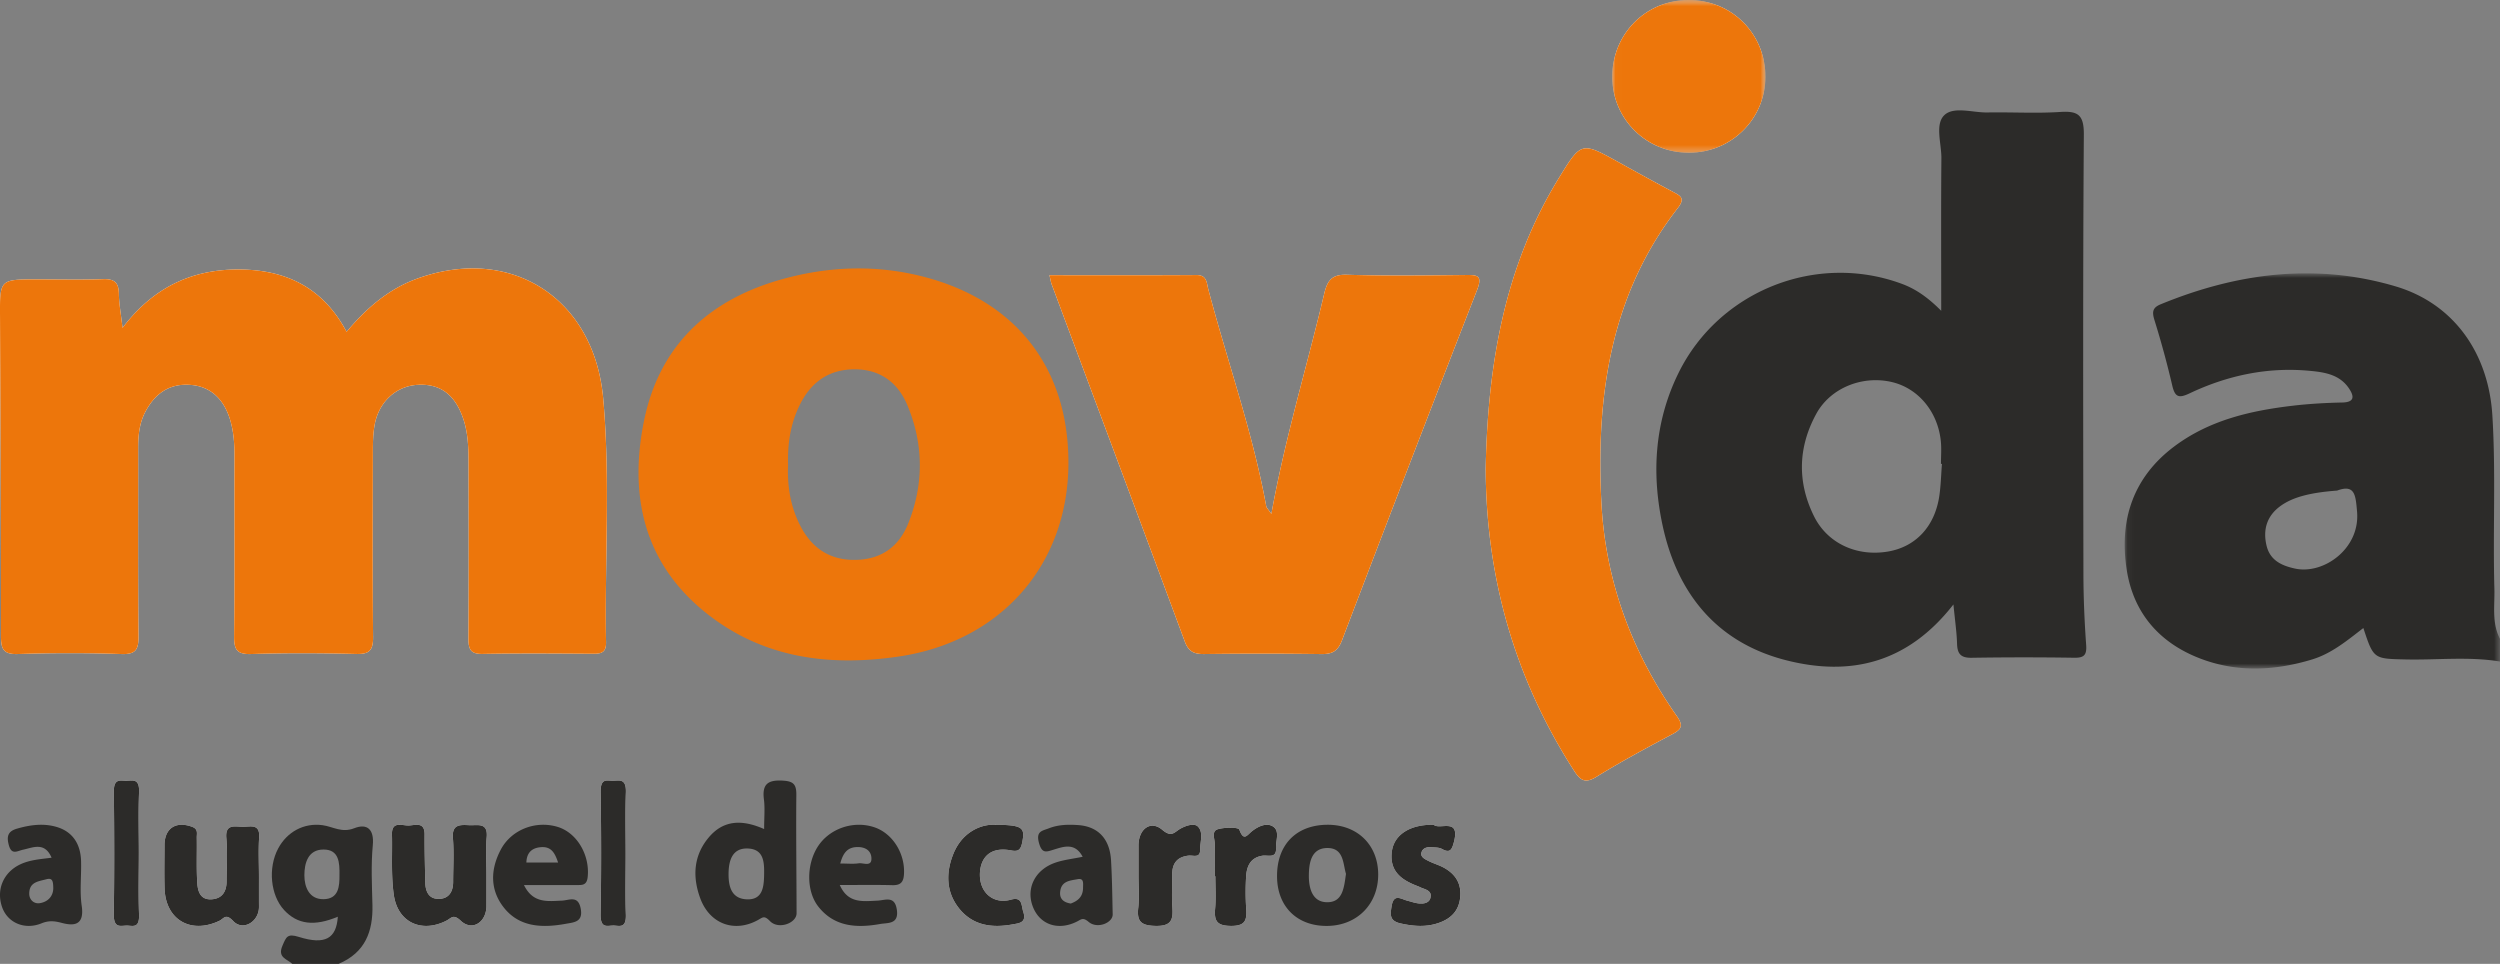 <svg xmlns="http://www.w3.org/2000/svg" xmlns:xlink="http://www.w3.org/1999/xlink" viewBox="101 48.541 395.442 152.459"><rect x="101" y="48.541" width="395.442" height="152.459" fill="#808080" stroke="none"/><defs><path id="a" d="M.02.542h24.234v24.156H.02z"/><path id="c" d="M.074.776h59.368v62.515H.074z"/><path id="e" d="M.02.542h24.234v24.156H.02z"/></defs><g fill="none" fill-rule="evenodd"><path fill="#FDFDFD" d="M155.818 101.028c-3.749-7.093-9.76-9.882-17.228-9.862-7.29.02-13.365 2.85-18.21 9.24-.256-2.268-.554-3.83-.576-5.395-.024-1.789-.725-2.374-2.482-2.311-3.508.125-7.025.036-10.536.036-5.85 0-5.812 0-5.782 5.918.082 16.817.17 33.634.148 50.451-.002 2.12.378 2.963 2.688 2.888a246.967 246.967 0 0116.388.002c2.318.077 2.704-.777 2.682-2.886-.102-9.892-.036-19.786-.054-29.68-.004-2.005.188-3.96 1.134-5.748 1.506-2.846 3.74-4.495 7.07-4.266 3.056.209 5.211 2.014 6.278 5.335.61 1.902.75 3.867.747 5.858-.018 9.497.052 18.996-.054 28.493-.024 2.117.367 2.965 2.684 2.892 5.556-.178 11.122-.146 16.679-.012 2.073.05 2.64-.62 2.62-2.682-.096-9.792-.054-19.59-.032-29.382.004-1.381.028-2.785.27-4.136.649-3.64 3.359-6.139 6.728-6.364 3.643-.245 6.042 1.552 7.328 5.459.753 2.29.8 4.664.807 7.034.022 9.201.042 18.403-.02 27.602-.01 1.691.311 2.501 2.23 2.463 5.85-.111 11.706-.06 17.56-.024 1.278.008 2.005-.268 1.98-1.787-.222-12.853.685-25.743-.448-38.56-1.412-15.974-14.671-24.336-29.423-18.993-4.527 1.638-8.039 4.68-11.176 8.417M302.1 129.836c-.516-.765-.767-.978-.81-1.228-2.139-11.709-6.152-22.895-9.176-34.356-.247-.94-.195-2.213-1.835-2.2-7.698.055-15.4.024-23.279.024.166.697.217 1.086.351 1.443 7.027 18.833 14.077 37.657 21.06 56.507.604 1.627 1.52 1.99 3.083 1.969a671.05 671.05 0 0118.503.004c1.691.025 2.606-.426 3.264-2.147a7626.128 7626.128 0 0121.373-55.426c.894-2.29.09-2.405-1.763-2.383-6.265.072-12.535.158-18.794-.039-2.377-.076-3.11.847-3.624 3.023-2.702 11.44-6.165 22.688-8.353 34.809m33.9-7.183c.06 17.327 4.636 33.265 13.964 47.774 1.035 1.613 1.798 2.077 3.598.963 3.897-2.407 7.942-4.578 11.986-6.729 1.46-.776 1.737-1.356.693-2.841-7.081-10.063-11.283-21.29-11.932-33.687-.88-16.834 1.392-32.938 12.07-46.67 1.155-1.487.557-1.88-.632-2.511a585.485 585.485 0 01-8.728-4.758c-5.92-3.27-5.898-3.264-9.515 2.63-8.6 14.027-11.185 29.628-11.504 45.829"/><g transform="translate(356 48)"><mask id="b" fill="#fff"><use xlink:href="#a"/></mask><path fill="#FDFDFD" d="M12.098.541C5.289.554-.05 5.98.02 12.811c.068 6.637 5.45 11.901 12.15 11.887 6.683-.017 12.05-5.327 12.083-11.959C24.291 5.91 18.927.53 12.098.541" mask="url(#b)"/></g><path fill="#FDFDFD" d="M177.944 186.72c0-1.909-.14-3.83.035-5.722.223-2.405-1.388-1.875-2.711-1.93-1.47-.065-2.81-.197-2.625 2.056.184 2.294.037 4.617.035 6.928 0 1.516-.68 2.633-2.23 2.67-1.638.04-2.162-1.189-2.185-2.651-.045-2.511-.124-5.02-.103-7.529.018-2.118-1.55-1.435-2.571-1.427-1.014.01-2.64-.724-2.588 1.397.075 3.206-.16 6.457.296 9.607.633 4.355 4.419 6.047 8.32 4.046.784-.402 1.067-1.114 2.27.02 1.804 1.705 4.049.234 4.055-2.343.006-1.706.002-3.414.002-5.123m-35.983.512c0-2.082-.109-4.17.03-6.244.146-2.273-1.484-1.628-2.665-1.664-1.249-.039-2.722-.444-2.523 1.778.204 2.264.05 4.557.042 6.837-.006 1.579-.662 2.76-2.405 2.857-1.81.1-2.164-1.355-2.241-2.627-.145-2.371-.036-4.757-.076-7.136-.012-.623.262-1.339-.727-1.705-2.566-.949-4.37.211-4.372 2.912-.004 2.28-.059 4.563.012 6.84.155 4.942 4.138 7.272 8.663 5.115.717-.342.983-1.244 2.194.039 1.552 1.648 4.083.087 4.07-2.243-.008-1.586-.002-3.173-.002-4.759m185.823-8.228c-3.695-.077-6.253 1.538-6.617 4.194-.435 3.208 1.599 4.578 4.092 5.515.268.1.518.25.786.341.653.225 1.385.505 1.258 1.341-.146.952-1 1.122-1.776 1.062-.65-.05-1.29-.287-1.934-.45-.995-.259-2.13-1.172-2.467.861-.23 1.407-.338 2.354 1.452 2.748 2.11.463 4.127.613 6.16-.146 1.835-.684 3.044-1.897 3.238-4.048.193-2.161-.784-3.6-2.494-4.578-.822-.473-1.764-.714-2.608-1.157-.481-.251-1.193-.568-1.044-1.242.166-.754.887-.955 1.597-.892.562.05 1.197.018 1.668.28 1.259.696 1.556.13 1.876-1.08 1.05-3.97-2.272-1.879-3.187-2.75M257.902 179c-1.807.04-4.677 1.137-6.076 4.539-1.21 2.948-1.216 6.023.829 8.628 2.213 2.823 5.31 3.189 8.552 2.584.937-.174 2.225-.234 1.65-1.976-.346-1.053-.102-2.44-1.966-1.925-2.665.74-4.84-1.01-4.896-3.829-.039-2.12 1.025-4.716 4.984-3.958.991.19 1.457-.02 1.701-1.23.494-2.447.145-2.837-4.778-2.833m-57.935 4.7c0-3.275-.083-6.55.03-9.819.073-2.2-.981-1.883-1.98-1.841-.929.037-2.04-.546-2.006 1.76.095 6.44.11 12.888-.01 19.326-.042 2.296 1.005 1.844 1.958 1.817.914-.025 2.114.596 2.036-1.735-.111-3.165-.028-6.34-.028-9.509m-77.006-.316c0-3.17-.097-6.346.034-9.509.088-2.226-.967-1.866-1.955-1.833-.947.03-2.062-.493-2.033 1.77a724.08 724.08 0 01-.006 19.329c-.032 2.243 1.02 1.838 1.987 1.808.922-.025 2.09.576 2.005-1.75-.125-3.263-.032-6.54-.032-9.815m158.124 3.668c0 1.69.149 3.394-.037 5.065-.243 2.165.407 2.835 2.762 2.882 2.62.052 2.75-1.128 2.626-3.038-.11-1.68-.012-3.375-.023-5.064-.012-1.742.738-2.817 2.61-3.018.698-.073 1.82.438 1.804-.891-.016-1.266.584-2.79-.361-3.715-.588-.574-1.926-.143-2.853.405-.863.509-1.302 1.37-2.774.116-1.849-1.57-3.756-.104-3.754 2.49v4.768zm12.061.094h.096c0 1.695.116 3.4-.032 5.08-.167 1.924.197 2.754 2.493 2.775 2.429.022 2.524-1.06 2.408-2.852a38.75 38.75 0 01.005-5.08c.109-1.58.734-2.883 2.569-3.174.86-.135 2.246.495 2.153-1.209-.063-1.152.62-2.645-.421-3.373-1.012-.71-2.364-.088-3.333.667-.818.634-1.339 1.73-2.048-.207-.155-.409-2.317-.388-3.407-.067-1.045.307-.47 1.528-.48 2.368-.013 1.69-.003 3.382-.003 5.072"/><g transform="translate(437 91)"><mask id="d" fill="#fff"><use xlink:href="#c"/></mask><path fill="#2C2B29" d="M33.676 35.141c-4.472.33-7.112 1.105-8.954 2.436-2.192 1.586-2.804 3.792-2.2 6.289.552 2.287 2.336 3.146 4.518 3.614 4.486.963 10.306-3.138 9.792-9.015-.228-2.62-.336-4.368-3.156-3.324zm25.766 27.036c-4.94-.812-9.91-.22-14.866-.327-5.118-.114-5.12-.027-6.748-4.97-2.564 1.976-5.006 4.025-8.104 4.97-5.666 1.721-11.366 2.067-16.98.116C6.066 59.644 1.562 54.95.412 47.763c-1.27-7.92.988-14.75 7.576-19.657 5.532-4.119 11.98-5.599 18.622-6.384 2.61-.31 5.248-.46 7.876-.513 2.018-.04 1.876-1.024 1.07-2.226-1.472-2.202-3.856-2.565-6.194-2.784-6.664-.633-13.018.716-19.038 3.57-1.702.807-2.298.591-2.73-1.273A146.632 146.632 0 004.79 8.191c-.4-1.287-.336-1.98.976-2.518C17.87.703 30.294-.917 42.944 2.844c9.162 2.723 14.674 10.52 15.288 20.384.57 9.131.066 18.277.324 27.413.078 2.65-.44 5.43.886 7.957v3.58z" mask="url(#d)"/></g><path fill="#2C2B29" d="M154.697 186.942c.031-1.953-.06-4.029-2.526-4.025-2.463.002-3.023 2.166-3.025 4.07-.004 1.836.746 3.801 3.005 3.785 2.454-.02 2.56-2.076 2.546-3.83zM147.233 201c-.823-.778-2.374-.974-1.56-2.86.604-1.4.762-1.975 2.6-1.4 4.177 1.311 5.932.244 6.164-3.197-3.713 1.56-6.382 1.229-8.497-1.052-2.161-2.335-2.58-6.671-.937-9.744 1.416-2.65 4.102-4.083 7.02-3.68 1.65.227 3.034 1.26 5.006.482 2.04-.804 3.179.168 2.94 2.68-.298 3.137-.132 6.323-.057 9.487.1 4.152-1.143 7.514-5.355 9.284h-7.324z"/><path fill="#ED760B" d="M155.818 101.028c3.137-3.737 6.649-6.779 11.176-8.417 14.752-5.343 28.011 3.02 29.423 18.994 1.133 12.816.226 25.706.447 38.56.026 1.518-.7 1.794-1.979 1.786-5.854-.037-11.71-.087-17.56.024-1.919.038-2.24-.772-2.23-2.463.062-9.2.042-18.4.02-27.602-.006-2.37-.054-4.744-.807-7.034-1.286-3.907-3.685-5.704-7.328-5.459-3.37.225-6.08 2.724-6.728 6.364-.242 1.351-.266 2.755-.27 4.136-.022 9.793-.064 19.59.032 29.382.02 2.062-.547 2.733-2.62 2.682-5.557-.134-11.123-.166-16.68.012-2.316.073-2.707-.775-2.683-2.892.106-9.497.036-18.996.054-28.493.004-1.991-.136-3.956-.747-5.858-1.067-3.321-3.222-5.126-6.278-5.335-3.33-.229-5.564 1.42-7.07 4.266-.946 1.788-1.138 3.743-1.134 5.748.018 9.894-.048 19.788.054 29.68.022 2.109-.364 2.963-2.682 2.886a246.967 246.967 0 00-16.388-.002c-2.31.075-2.69-.767-2.688-2.888.022-16.817-.066-33.634-.148-50.45-.03-5.919-.068-5.919 5.782-5.919 3.511 0 7.028.09 10.536-.036 1.757-.063 2.458.522 2.482 2.31.022 1.566.32 3.128.575 5.396 4.846-6.39 10.921-9.22 18.21-9.24 7.468-.02 13.48 2.77 17.229 9.862"/><path fill="#2C2B29" d="M408.169 121.924l-.153-.009c0-1.188.1-2.386-.018-3.56-.465-4.68-3.572-8.4-7.75-9.382-4.633-1.09-9.703.902-11.956 5.026-2.886 5.279-3.037 10.79-.359 16.198 2.132 4.304 6.764 6.404 11.644 5.595 4.442-.733 7.484-3.98 8.185-8.85.238-1.66.278-3.346.407-5.018m1.818 22.225c-7.226 9.275-16.267 11.428-26.457 8.829-10.863-2.77-17.153-10.41-19.51-21.16-1.811-8.269-1.346-16.522 2.494-24.303 6.4-12.974 21.774-19.08 35.296-14.085 2.205.815 4.086 2.11 6.246 4.273 0-8.571-.04-16.344.028-24.117.02-2.34-1.049-5.384.47-6.834 1.493-1.425 4.49-.379 6.825-.422 3.832-.07 7.68.169 11.495-.08 2.851-.187 3.764.472 3.741 3.61-.159 23.154-.102 46.312-.066 69.468.006 3.75.167 7.507.435 11.248.115 1.615-.37 2.027-1.905 2.005a514.79 514.79 0 00-16.217.006c-1.679.028-2.25-.59-2.301-2.206-.056-1.863-.332-3.72-.574-6.232"/><path fill="#ED760B" d="M225.655 122.134c-.144 3.258.376 6.545 1.937 9.575 1.867 3.628 4.81 5.548 9.005 5.385 3.989-.157 6.653-2.21 8.077-5.787 2.47-6.193 2.425-12.478-.128-18.626-1.52-3.656-4.352-5.754-8.445-5.724-4.028.03-6.823 2.052-8.583 5.603-1.477 2.973-1.965 6.148-1.863 9.574M270 121.73c-.004 16.105-10.655 28.291-26.883 30.664-10.97 1.604-21.412.262-30.35-6.831-9.928-7.88-12.313-18.61-9.892-30.492 2.381-11.687 9.986-18.886 21.205-22.182 7.94-2.33 16.033-2.594 24.074-.284 13.994 4.021 21.85 14.53 21.846 29.125m32.1 8.106c2.188-12.121 5.651-23.369 8.353-34.81.513-2.175 1.247-3.098 3.624-3.022 6.26.197 12.529.111 18.794.04 1.853-.023 2.657.091 1.763 2.382a7626.128 7626.128 0 00-21.373 55.426c-.658 1.72-1.573 2.172-3.264 2.147a671.05 671.05 0 00-18.503-.004c-1.562.02-2.479-.342-3.083-1.97-6.983-18.85-14.033-37.673-21.06-56.506-.134-.357-.185-.746-.351-1.443 7.88 0 15.581.03 23.279-.025 1.64-.012 1.588 1.26 1.835 2.201 3.024 11.461 7.037 22.647 9.175 34.356.044.25.295.463.81 1.228M336 122.65c.317-16.198 2.902-31.799 11.503-45.827 3.617-5.893 3.595-5.9 9.516-2.629 2.9 1.603 5.8 3.204 8.728 4.756 1.19.633 1.787 1.026.632 2.513-10.679 13.732-12.951 29.836-12.071 46.67.65 12.397 4.851 23.624 11.933 33.687 1.044 1.485.767 2.065-.693 2.841-4.045 2.15-8.09 4.322-11.987 6.729-1.8 1.114-2.563.65-3.598-.963-9.329-14.509-13.905-30.447-13.963-47.777"/><g transform="translate(356 48)"><mask id="f" fill="#fff"><use xlink:href="#e"/></mask><path fill="#ED760B" d="M12.098.541C18.927.53 24.29 5.911 24.254 12.74c-.033 6.632-5.4 11.942-12.083 11.959C5.47 24.712.089 19.448.02 12.81-.05 5.98 5.289.554 12.098.541" mask="url(#f)"/></g><path fill="#2C2B29" d="M221.862 187.029c.039-1.983.041-4.156-2.547-4.274-2.448-.113-3.043 1.847-3.073 3.915-.029 2.045.422 4.017 2.872 4.125 2.456.107 2.71-1.84 2.748-3.766m.007-7.351c0-1.872.146-3.295-.033-4.673-.317-2.435.63-3.117 2.945-2.99 1.675.09 2.199.543 2.182 2.249-.062 6.246.03 12.492.037 18.739.002 1.557-2.854 2.623-4.198 1.243-.915-.938-1.124-.613-1.91-.18-3.749 2.072-7.663.602-9.144-3.478-1.247-3.429-1.036-6.771 1.4-9.632 2.337-2.743 5.28-2.799 8.72-1.278m-43.924 7.042c0 1.708.004 3.416-.002 5.122-.006 2.577-2.25 4.048-4.056 2.344-1.202-1.135-1.485-.423-2.27-.021-3.9 2.001-7.686.31-8.32-4.046-.456-3.15-.22-6.401-.295-9.607-.051-2.121 1.574-1.387 2.588-1.397 1.022-.008 2.59-.691 2.57 1.427-.02 2.51.059 5.018.104 7.529.023 1.462.547 2.692 2.185 2.65 1.55-.036 2.23-1.153 2.23-2.669.002-2.31.149-4.634-.035-6.928-.186-2.253 1.154-2.12 2.625-2.057 1.323.056 2.934-.474 2.711 1.931-.175 1.892-.035 3.813-.035 5.721m92.431 4.739c.99-.372 1.94-.974 1.938-2.513-.002-.632.184-1.536-.851-1.34-1.207.229-2.658.271-2.778 2.105-.066 1.002.545 1.576 1.69 1.748m1.877-7.397c-1.215-2.278-2.983-1.617-4.57-1.132-1.172.36-1.86.694-2.342-1.065-.51-1.876.534-1.896 1.566-2.303 1.503-.592 3.046-.616 4.596-.515 3.176.21 5.04 2.159 5.24 5.59.165 2.842.197 5.692.259 8.54.03 1.319-2.417 2.36-3.802 1.187-.898-.756-1.15-.41-1.817-.07-3.06 1.554-6.03.473-7.075-2.52-.99-2.834.474-5.692 3.61-6.776 1.345-.465 2.785-.612 4.335-.936m-38.343 1.066c1.14 0 2.05.1 2.926-.033.721-.106 2.082.633 2.004-.851-.068-1.248-1.091-1.782-2.373-1.715-1.414.076-2.108.908-2.557 2.599m-.075 3.404c1.3 2.96 3.673 2.57 5.924 2.472 1.287-.056 2.774-.845 3.103 1.448.334 2.325-1.45 2.031-2.636 2.242-3.699.66-7.27.472-9.801-2.772-1.907-2.442-1.862-6.666-.076-9.458 1.839-2.873 5.645-4.18 8.948-3.07 2.93.982 4.912 4.22 4.688 7.483-.085 1.226-.56 1.713-1.852 1.677-2.677-.07-5.357-.022-8.298-.022m80.069-1.767c-.487-1.594-.323-4.119-2.981-4.088-2.57.03-2.88 2.458-2.892 4.371-.013 1.843.47 4.129 2.79 4.202 2.572.08 2.766-2.256 3.083-4.485M303 187.25c-.065-5.034 2.979-8.203 7.922-8.25 4.76-.044 8.067 3.17 8.077 7.855.014 4.645-3.27 8.026-7.906 8.142-4.82.12-8.034-2.957-8.093-7.747m-118.739-2.28h5.016c-.494-1.463-1.04-2.532-2.652-2.43-1.479.094-2.315.857-2.364 2.43zm-.383 3.564c1.434 2.94 3.757 2.557 6.003 2.465 1.145-.046 2.555-.883 2.969 1.238.422 2.153-1.04 2.19-2.377 2.432-3.694.67-7.337.56-9.816-2.62-2.18-2.8-2.085-6.019-.438-9.128 1.66-3.128 5.464-4.63 8.943-3.598 3.112.921 5.16 4.49 4.796 7.94-.143 1.36-.893 1.271-1.803 1.271h-8.277zm-74.45.518c-.019-1.06-.09-1.706-1.085-1.435-1.241.337-2.722.424-2.718 2.285.004.98.759 1.657 1.7 1.495 1.318-.224 2.083-1.142 2.103-2.345m-.265-4.84c-1.093-2.541-2.91-1.613-4.49-1.274-.953.204-1.84.916-2.283-.74-.378-1.411-.103-2.182 1.306-2.586 2.08-.6 4.167-.88 6.243-.273 2.5.733 3.805 2.634 3.884 5.406.068 2.36-.237 4.765.102 7.07.48 3.27-1.437 3.163-3.18 2.7-1.175-.312-2.053-.38-3.19.081-2.678 1.088-5.359-.109-6.22-2.563-.964-2.757.2-5.506 2.873-6.77 1.524-.718 3.174-.82 4.955-1.051m32.798 3.019c0 1.586-.006 3.173.003 4.759.012 2.33-2.519 3.891-4.071 2.243-1.211-1.283-1.477-.381-2.194-.04-4.525 2.158-8.508-.172-8.663-5.114-.07-2.277-.016-4.56-.012-6.84.002-2.7 1.806-3.86 4.372-2.912.989.366.715 1.082.727 1.705.04 2.38-.069 4.765.076 7.136.077 1.272.431 2.727 2.241 2.627 1.743-.098 2.4-1.278 2.405-2.857.009-2.28.162-4.573-.042-6.837-.199-2.222 1.274-1.817 2.523-1.778 1.181.036 2.811-.609 2.665 1.664-.139 2.074-.03 4.162-.03 6.244m185.823-8.228c.915.87 4.237-1.222 3.187 2.75-.32 1.209-.617 1.775-1.876 1.079-.47-.262-1.106-.23-1.668-.28-.71-.063-1.43.138-1.597.892-.149.674.563.99 1.044 1.242.844.443 1.786.684 2.608 1.157 1.71.978 2.687 2.417 2.494 4.578-.194 2.15-1.403 3.364-3.238 4.048-2.033.759-4.05.609-6.16.146-1.79-.394-1.682-1.341-1.452-2.748.337-2.033 1.472-1.12 2.467-.862.644.164 1.283.402 1.934.45.776.061 1.63-.109 1.776-1.06.127-.837-.605-1.117-1.258-1.342-.268-.091-.518-.241-.786-.34-2.493-.938-4.527-2.308-4.092-5.516.364-2.656 2.922-4.271 6.617-4.194M257.902 179c4.923-.004 5.272.386 4.778 2.834-.244 1.209-.71 1.42-1.701 1.23-3.96-.76-5.023 1.838-4.984 3.957.055 2.82 2.23 4.57 4.896 3.829 1.864-.516 1.62.872 1.967 1.925.574 1.742-.714 1.802-1.65 1.976-3.244.605-6.34.239-8.553-2.584-2.045-2.605-2.04-5.68-.83-8.628 1.4-3.402 4.27-4.499 6.077-4.539m-57.935 4.7c0 3.168-.083 6.343.028 9.508.078 2.331-1.122 1.71-2.036 1.735-.953.027-2 .479-1.958-1.817.12-6.438.105-12.886.01-19.327-.034-2.305 1.077-1.722 2.006-1.76.999-.041 2.053-.358 1.98 1.842-.113 3.268-.03 6.544-.03 9.818m-77.006-.316c0 3.274-.093 6.552.032 9.816.085 2.325-1.083 1.724-2.005 1.75-.967.029-2.02.434-1.987-1.809.095-6.44.083-12.886.006-19.329-.029-2.263 1.086-1.74 2.033-1.77.988-.033 2.043-.393 1.955 1.833-.13 3.163-.034 6.338-.034 9.51m158.124 3.667v-4.767c-.002-2.595 1.905-4.06 3.754-2.49 1.472 1.253 1.91.392 2.774-.117.927-.548 2.265-.98 2.853-.405.945.924.345 2.45.361 3.715.015 1.329-1.106.818-1.804.891-1.872.2-2.622 1.276-2.61 3.018.01 1.689-.088 3.384.023 5.064.124 1.91-.006 3.09-2.626 3.038-2.355-.047-3.005-.717-2.762-2.882.186-1.67.037-3.376.037-5.065m12.061.094c0-1.69-.01-3.382.004-5.072.008-.84-.566-2.061.48-2.368 1.09-.321 3.251-.342 3.406.067.71 1.937 1.23.84 2.048.207.97-.755 2.32-1.377 3.333-.667 1.04.728.358 2.221.421 3.373.093 1.704-1.293 1.074-2.153 1.21-1.835.29-2.46 1.593-2.57 3.174a38.75 38.75 0 00-.004 5.08c.116 1.791.021 2.873-2.408 2.85-2.296-.02-2.66-.85-2.493-2.773.148-1.682.032-3.386.032-5.081h-.096"/></g></svg>